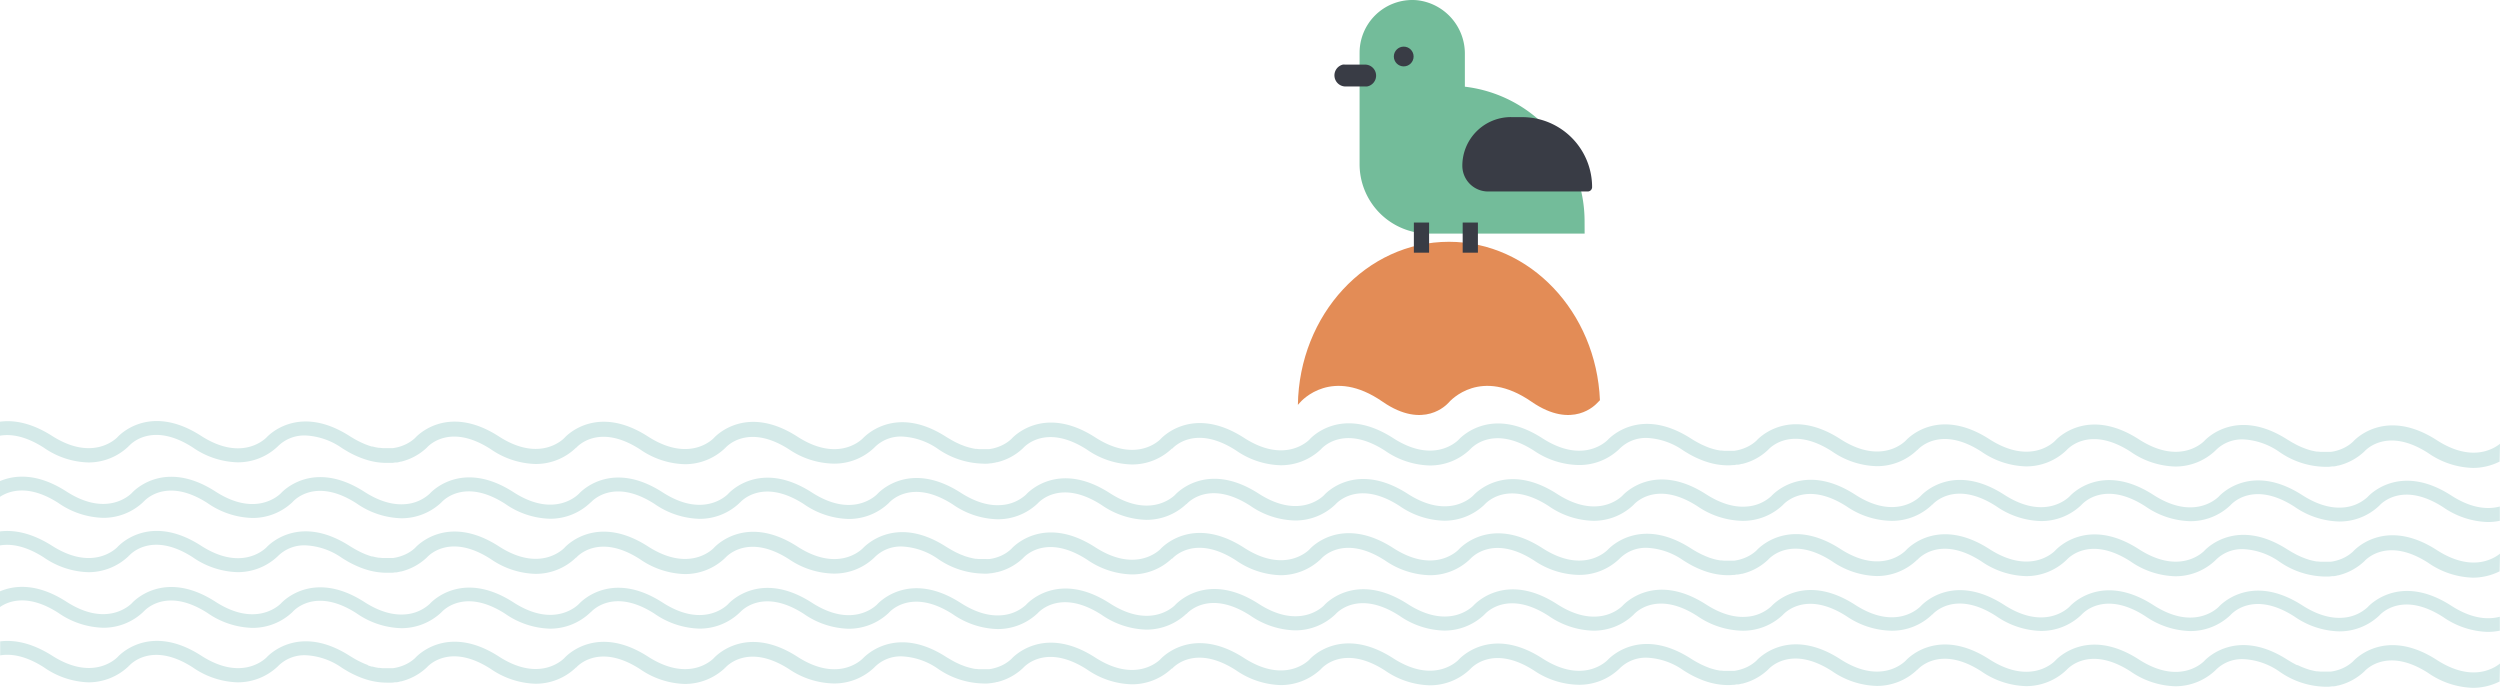 <svg id="Layer_1" data-name="Layer 1" xmlns="http://www.w3.org/2000/svg" viewBox="0 0 571.57 158.01"><defs><style>.cls-1{fill:#e38c56;}.cls-2{fill:#73bc9a;}.cls-3{fill:#393c45;}.cls-4{fill:#d5eae9;}</style></defs><title>bird</title><path class="cls-1" d="M297.11,92.14h0c.54-.64,7.46-8.3,19-.29,9.43,6.51,14.74.55,15,.29h0c.55-.64,7.47-8.3,19.05-.29,9.43,6.51,14.74.55,15,.29h0c.2-.22.41-.44.63-.64-.84-20.16-16-36.22-34.52-36.22-18.87,0-34.22,16.63-34.54,37.29Z"/><path class="cls-2" d="M362.29,53.41H326.7a15.87,15.87,0,0,1-15.86-15.86V12.05A12.06,12.06,0,0,1,322.91,0a11.27,11.27,0,0,1,1.16.06,12.28,12.28,0,0,1,10.84,12.26v7.5a31,31,0,0,1,27.37,30.92Z"/><path class="cls-3" d="M345.46,26.78H348a16,16,0,0,1,16,16h0a1,1,0,0,1-1,1H340.22a5.89,5.89,0,0,1-5.89-5.89h0a11.12,11.12,0,0,1,11.11-11.12Z"/><circle class="cls-3" cx="320.93" cy="12.92" r="2.26"/><path class="cls-3" d="M312.05,19.77H307.5a2.54,2.54,0,0,1-.49-5,2,2,0,0,1,.49,0h4.55a2.52,2.52,0,0,1,.49,5A4,4,0,0,1,312.05,19.77Z"/><rect class="cls-3" x="323.25" y="50.88" width="3.48" height="6.89"/><rect class="cls-3" x="334.41" y="50.88" width="3.48" height="6.89"/><path class="cls-4" d="M13.35,115a18.74,18.74,0,0,0,10.22,3.39,13.19,13.19,0,0,0,9.24-3.67l-.38-.31.4.3c.21-.24,5.11-5.81,14.63.32a18.74,18.74,0,0,0,10.22,3.39,13.19,13.19,0,0,0,9.21-3.64h0c.21-.24,5.1-5.82,14.63.31a18.73,18.73,0,0,0,10.22,3.4,13.25,13.25,0,0,0,9.19-3.64h0c.51-.56,5.39-5.57,14.6.36a18.63,18.63,0,0,0,10.21,3.39,13.26,13.26,0,0,0,9.26-3.7l-.38-.31.42.32c.21-.24,5.1-5.82,14.63.32a18.85,18.85,0,0,0,10.22,3.39,13.15,13.15,0,0,0,9.24-3.68l-.38-.31.4.31c.21-.25,5.11-5.82,14.63.31a18.73,18.73,0,0,0,10.22,3.4,13.23,13.23,0,0,0,9.2-3.64h0c.21-.24,5.11-5.81,14.64.32a18.63,18.63,0,0,0,10.21,3.39,13.18,13.18,0,0,0,9.2-3.63h0c.51-.56,5.39-5.56,14.59.36a18.76,18.76,0,0,0,10.22,3.4,13.24,13.24,0,0,0,9.17-3.61h.06c.62-.68,5.49-5.45,14.56.39A18.66,18.66,0,0,0,296.07,119a13.23,13.23,0,0,0,9.23-3.66h0c.22-.25,5.11-5.82,14.64.31a18.73,18.73,0,0,0,10.22,3.4,13.26,13.26,0,0,0,9.24-3.68l-.38-.31.39.3c.22-.24,5.12-5.81,14.64.32a18.63,18.63,0,0,0,10.21,3.39,13.19,13.19,0,0,0,9.21-3.64h0c.21-.24,5.11-5.82,14.63.32a18.8,18.8,0,0,0,10.33,3.33,13.23,13.23,0,0,0,9.2-3.64h0c.51-.56,5.39-5.57,14.59.36a18.65,18.65,0,0,0,10.26,3.28,13.2,13.2,0,0,0,9.24-3.67l-.38-.31.42.32c.21-.24,5.11-5.82,14.63.32a18.74,18.74,0,0,0,10.22,3.39,13.2,13.2,0,0,0,9.24-3.67l-.38-.32.4.31c.21-.25,5.11-5.82,14.63.32a18.85,18.85,0,0,0,10.22,3.39,13.23,13.23,0,0,0,9.21-3.64h0c.22-.24,5.11-5.81,14.64.32a18.66,18.66,0,0,0,10.22,3.39,13.15,13.15,0,0,0,9.19-3.63h0c.51-.57,5.39-5.57,14.6.36a18.79,18.79,0,0,0,10.21,3.39,13.27,13.27,0,0,0,2.74-.28v-3.27c-2.55.68-6.28.59-11.06-2.49-12.06-7.79-19.09.23-19.16.31h0a9.28,9.28,0,0,1-5.69,2.41h0c-2.39.18-5.47-.41-9.21-2.8-12.06-7.78-19.08.24-19.15.32h0c-.84.81-6.07,5.3-14.91-.39-12.06-7.78-19.09.23-19.16.31h0c-.66.66-5.92,5.46-14.95-.35-11.48-7.4-18.39-.51-19.09.25h0c-.23.24-5.56,5.82-15-.28-12.07-7.78-19.09.24-19.16.32h0a9.29,9.29,0,0,1-5.69,2.4h0c-2.39.19-5.48-.4-9.21-2.79-12.07-7.78-19.09.23-19.16.31h0c-.83.82-6.06,5.3-14.91-.39-12.06-7.78-19.08.24-19.16.32h0c-.66.67-5.93,5.47-15-.35-12-7.72-19,.11-19.15.31-.74.74-6,5.39-14.93-.36-12.07-7.78-19.09.24-19.16.32h0c-.94.9-6.15,5.19-14.87-.43-12.07-7.78-19.09.24-19.16.32h0a9.24,9.24,0,0,1-5.69,2.4h0c-2.39.19-5.47-.4-9.21-2.79-12.07-7.78-19.09.24-19.16.32h0c-.83.81-6.06,5.3-14.9-.4-12.07-7.77-19.09.24-19.16.32h0c-.66.67-5.92,5.47-14.95-.34-11.48-7.41-18.39-.51-19.1.24h0c-.22.24-5.55,5.81-15-.28-12.06-7.78-19.09.24-19.16.32h0a9.28,9.28,0,0,1-5.69,2.41h0c-2.39.18-5.47-.4-9.21-2.8-12.06-7.77-19.08.24-19.15.32h0c-.83.81-6.07,5.3-14.91-.39-12.06-7.78-19.09.24-19.16.32h0c-.66.66-5.92,5.47-14.95-.35-6.8-4.38-12-3.75-15.25-2.35v3.6C2,112.25,6.49,110.59,13.35,115Z"/><path class="cls-4" d="M571.57,126.58c-1.64,1.31-6.63,4.22-14.43-.81-12.07-7.78-19.09.24-19.16.32h0a8.61,8.61,0,0,1-2.32,1.54h0a10,10,0,0,1-2.78.8h-.12l-.52,0h-1.72l-.59-.06h-.27l-.5-.09-.31-.07a5.29,5.29,0,0,1-.54-.13l-.29-.07-.82-.27-.21-.08-.67-.26-.35-.15-.58-.27-.37-.18-.62-.34-.34-.18-1-.6c-11.69-7.54-18.65-.25-19.13.29h0c-.83.81-6.06,5.3-14.91-.4-12.06-7.77-19.08.24-19.16.32h0c-.66.67-5.93,5.47-15-.34-11.48-7.41-18.39-.52-19.09.24h0c-.22.24-5.56,5.81-15-.28-12.07-7.78-19.09.24-19.16.32h0a8.33,8.33,0,0,1-2.31,1.54h0a9.65,9.65,0,0,1-2.78.81h-2.39l-.58-.06h-.28l-.5-.09-.31-.06-.54-.13-.28-.08c-.27-.08-.55-.16-.83-.26l-.21-.08-.67-.27-.34-.15-.58-.26-.37-.19-.63-.33-.33-.19c-.33-.18-.65-.38-1-.6-11.69-7.54-18.64-.24-19.13.29h0c-.83.81-6.06,5.3-14.9-.39-12.07-7.78-19.09.24-19.16.32h0c-.66.66-5.92,5.47-14.95-.35-12-7.72-19,.1-19.15.31-.74.74-6,5.39-14.94-.37-12.06-7.78-19.09.24-19.16.32h0c-.93.9-6.15,5.19-14.87-.43-12.06-7.78-19.09.24-19.16.32h0A8.33,8.33,0,0,1,229,127h0a9.65,9.65,0,0,1-2.78.81H226a4.34,4.34,0,0,1-.51,0H223.8l-.58-.06H223l-.51-.09-.3-.07-.54-.13-.29-.08c-.27-.08-.55-.16-.83-.26l-.2-.08-.68-.26-.34-.15-.58-.27-.37-.18-.63-.34-.33-.19-1-.59c-12-7.77-19,.2-19.15.31-.83.82-6.07,5.3-14.91-.39-12.06-7.78-19.09.24-19.16.32h0c-.66.67-5.92,5.47-15-.35-11.48-7.4-18.39-.51-19.09.25h0c-.22.25-5.56,5.82-15-.27-12.07-7.79-19.09.23-19.16.31h0a8.38,8.38,0,0,1-2.32,1.54h0a10,10,0,0,1-2.78.8H87.42l-.59-.07h-.27l-.5-.09-.31-.06-.54-.14-.21,0c-.28-.08-.55-.17-.83-.27l-.21-.08c-.22-.08-.45-.16-.67-.26l-.35-.15-.58-.27L82,126c-.21-.1-.42-.22-.63-.33l-.34-.19c-.32-.19-.65-.38-1-.6-11.69-7.54-18.64-.25-19.13.29h0c-.83.81-6.06,5.3-14.91-.39-12.06-7.78-19.08.23-19.15.31h0c-.66.66-5.93,5.47-15-.35-4.76-3-8.76-3.63-11.84-3.24v3.2c2.4-.41,5.73,0,10,2.73a18.83,18.83,0,0,0,10.22,3.39,13.31,13.31,0,0,0,9.22-3.71l-.38-.32.4.31c.21-.25,5.11-5.82,14.63.32a18.83,18.83,0,0,0,10.22,3.39,13.28,13.28,0,0,0,9.2-3.64h0A8.52,8.52,0,0,1,70,124.69a15.74,15.74,0,0,1,8.18,2.87c.49.32,1,.61,1.45.88a24.89,24.89,0,0,0,2.76,1.31c.45.17.88.33,1.31.46a15.92,15.92,0,0,0,4.7.74h1.15a3.12,3.12,0,0,0,.73-.09h.37c.3-.05.6-.11.9-.19h.12a13.17,13.17,0,0,0,5.93-3.22h0c.51-.57,5.39-5.57,14.59.36a18.85,18.85,0,0,0,10.22,3.39,13.24,13.24,0,0,0,9.24-3.68l-.38-.3.42.32c.21-.25,5.11-5.82,14.63.31a18.92,18.92,0,0,0,10.22,3.4,13.26,13.26,0,0,0,9.24-3.68l-.38-.31.4.3c.21-.24,5.11-5.81,14.63.32a18.8,18.8,0,0,0,10.23,3.26,13.24,13.24,0,0,0,9.21-3.64h0a8.45,8.45,0,0,1,6.44-2.55,15.69,15.69,0,0,1,8.19,2.87,18.84,18.84,0,0,0,10.23,3.32,8.7,8.7,0,0,0,1.14,0l.74-.09c.25,0,.24,0,.36-.06a4.08,4.08,0,0,0,.91-.18H228a13,13,0,0,0,5.92-3.23h0c.51-.56,5.39-5.57,14.6.36a18.79,18.79,0,0,0,10.21,3.39,13.19,13.19,0,0,0,9.17-3.61H268c.63-.67,5.5-5.45,14.57.39a18.8,18.8,0,0,0,10.21,3.4A13.37,13.37,0,0,0,302,127.8h0c.21-.24,5.11-5.81,14.63.32a18.83,18.83,0,0,0,10.22,3.39,13.2,13.2,0,0,0,9.24-3.67l-.38-.31.4.3c.21-.24,5.11-5.82,14.63.32A18.81,18.81,0,0,0,361,131.44a13.23,13.23,0,0,0,9.2-3.64h0a8.49,8.49,0,0,1,6.45-2.55,15.8,15.8,0,0,1,8.19,2.86c.49.32,1,.61,1.45.88a21.76,21.76,0,0,0,2.76,1.31c.44.18.88.33,1.3.46a15.93,15.93,0,0,0,4.7.75,11.07,11.07,0,0,0,1.15-.06,2,2,0,0,0,.73-.09h.37c.31-.05.6-.11.9-.18h.13a13,13,0,0,0,5.92-3.23h0c.51-.56,5.39-5.57,14.59.36a18.83,18.83,0,0,0,10.22,3.39A13.25,13.25,0,0,0,438.3,128l-.37-.31.41.32c.22-.24,5.11-5.82,14.64.32a18.83,18.83,0,0,0,10.22,3.39,13.26,13.26,0,0,0,9.24-3.68l-.38-.31.39.31c.22-.25,5.12-5.82,14.64.31a18.8,18.8,0,0,0,10.21,3.4,13.25,13.25,0,0,0,9.21-3.65h0a8.45,8.45,0,0,1,6.44-2.55,15.72,15.72,0,0,1,8.19,2.87,18.83,18.83,0,0,0,10.22,3.39h1.15l.73-.09h.37a4.13,4.13,0,0,0,.9-.19h.12a13.17,13.17,0,0,0,5.93-3.22h0c.51-.56,5.39-5.56,14.59.36a18.81,18.81,0,0,0,10.22,3.4,13.66,13.66,0,0,0,6.11-1.45Z"/><path class="cls-4" d="M13.35,140.13a18.83,18.83,0,0,0,10.22,3.39,13.19,13.19,0,0,0,9.24-3.67l-.38-.31.4.3c.21-.24,5.11-5.81,14.63.32a18.83,18.83,0,0,0,10.22,3.39,13.19,13.19,0,0,0,9.21-3.64h0c.21-.24,5.1-5.82,14.63.31a18.73,18.73,0,0,0,10.22,3.4,13.3,13.3,0,0,0,9.19-3.64h0c.51-.56,5.39-5.57,14.6.36a18.79,18.79,0,0,0,10.21,3.39A13.26,13.26,0,0,0,135,140l-.38-.31.42.32c.21-.24,5.1-5.82,14.63.32a18.85,18.85,0,0,0,10.22,3.39,13.24,13.24,0,0,0,9.24-3.68l-.38-.31.4.31c.21-.25,5.11-5.82,14.63.31a18.73,18.73,0,0,0,10.22,3.4,13.28,13.28,0,0,0,9.2-3.64h0c.21-.24,5.11-5.81,14.64.32a18.79,18.79,0,0,0,10.21,3.39,13.27,13.27,0,0,0,9.2-3.63h0c.51-.56,5.39-5.56,14.59.36a18.84,18.84,0,0,0,10.22,3.4,13.33,13.33,0,0,0,9.17-3.61h.06c.62-.68,5.49-5.45,14.56.39a18.83,18.83,0,0,0,10.22,3.39,13.28,13.28,0,0,0,9.23-3.66h0c.22-.25,5.11-5.82,14.64.31a18.73,18.73,0,0,0,10.22,3.4,13.26,13.26,0,0,0,9.24-3.68l-.38-.31.39.3c.22-.24,5.12-5.81,14.64.32a18.79,18.79,0,0,0,10.21,3.39,13.19,13.19,0,0,0,9.21-3.64h0c.21-.24,5.11-5.82,14.63.32a18.8,18.8,0,0,0,10.33,3.33,13.23,13.23,0,0,0,9.2-3.64h0c.51-.56,5.39-5.57,14.59.36a18.81,18.81,0,0,0,10.26,3.28,13.2,13.2,0,0,0,9.24-3.67l-.38-.31.42.32c.21-.24,5.11-5.82,14.63.32a18.83,18.83,0,0,0,10.22,3.39,13.25,13.25,0,0,0,9.24-3.67l-.38-.32.4.31c.21-.25,5.11-5.82,14.63.32a18.85,18.85,0,0,0,10.22,3.39,13.27,13.27,0,0,0,9.21-3.64h0c.22-.24,5.11-5.81,14.64.32a18.74,18.74,0,0,0,10.22,3.39,13.24,13.24,0,0,0,9.19-3.63h0c.51-.57,5.39-5.57,14.6.36a18.79,18.79,0,0,0,10.21,3.39,14,14,0,0,0,2.74-.28V141c-2.55.68-6.28.59-11.06-2.49-12.06-7.79-19.09.23-19.16.31h0a9.28,9.28,0,0,1-5.69,2.41h0c-2.39.18-5.47-.41-9.21-2.8-12.06-7.78-19.08.24-19.15.32h0c-.84.81-6.07,5.3-14.91-.39-12.06-7.78-19.09.23-19.16.31h0c-.66.66-5.92,5.46-14.95-.35-11.48-7.4-18.39-.51-19.09.25h0c-.23.24-5.56,5.82-15-.28-12.07-7.78-19.09.24-19.16.32h0a9.35,9.35,0,0,1-5.69,2.4h0c-2.39.19-5.48-.4-9.21-2.79-12.07-7.78-19.09.23-19.16.31h0c-.83.82-6.06,5.3-14.91-.39-12.06-7.78-19.08.24-19.16.32h0c-.66.67-5.93,5.47-15-.35-12-7.72-19,.11-19.15.31-.74.74-6,5.39-14.93-.36-12.07-7.78-19.09.24-19.16.32h0c-.94.9-6.15,5.19-14.87-.43-12.07-7.78-19.09.24-19.16.32h0a9.29,9.29,0,0,1-5.69,2.4h0c-2.39.19-5.47-.4-9.21-2.79-12.07-7.78-19.09.24-19.16.32h0c-.83.81-6.06,5.3-14.9-.4-12.07-7.77-19.09.24-19.16.32h0c-.66.67-5.92,5.47-14.95-.34-11.48-7.41-18.39-.51-19.1.24h0c-.22.24-5.55,5.81-15-.28-12.06-7.78-19.09.24-19.16.32h0a9.28,9.28,0,0,1-5.69,2.41h0c-2.39.18-5.47-.4-9.21-2.8-12.06-7.77-19.08.24-19.15.32h0c-.83.81-6.07,5.3-14.91-.39-12.06-7.78-19.09.24-19.16.32h0c-.66.66-5.92,5.47-14.95-.35-6.8-4.38-12-3.75-15.25-2.35v3.6C2,137.37,6.49,135.71,13.35,140.13Z"/><path class="cls-4" d="M571.57,151.7c-1.64,1.31-6.63,4.22-14.43-.81-12.07-7.78-19.09.24-19.16.32h0a8.85,8.85,0,0,1-2.32,1.54h0a10,10,0,0,1-2.78.8h-.12l-.52,0h-1.72l-.59-.06h-.27l-.5-.09-.31-.07-.54-.13-.29-.07-.82-.27-.21-.08-.67-.26-.35-.15-.58-.27L525,152l-.62-.34-.34-.18-1-.6c-11.69-7.54-18.65-.25-19.13.29h0c-.83.81-6.06,5.3-14.91-.4-12.06-7.77-19.08.24-19.16.32h0c-.66.67-5.93,5.47-15-.34-11.48-7.41-18.39-.52-19.09.24h0c-.22.24-5.56,5.81-15-.28-12.07-7.78-19.09.24-19.16.32h0a8.79,8.79,0,0,1-2.31,1.54h0a10.33,10.33,0,0,1-2.78.81h-2.39l-.58-.06h-.28l-.5-.09-.31-.06-.54-.13-.28-.08c-.27-.08-.55-.16-.83-.26l-.21-.08-.67-.27-.34-.15-.58-.26-.37-.19-.63-.33-.33-.19c-.33-.18-.65-.38-1-.6-11.69-7.54-18.64-.24-19.13.29h0c-.83.81-6.06,5.3-14.9-.39-12.07-7.78-19.09.24-19.16.32h0c-.66.66-5.92,5.47-14.95-.35-12-7.72-19,.1-19.15.31-.74.74-6,5.39-14.94-.37-12.06-7.78-19.09.24-19.16.32h0c-.93.9-6.15,5.19-14.87-.43-12.06-7.78-19.09.24-19.16.32h0a8.79,8.79,0,0,1-2.31,1.54h0a10.33,10.33,0,0,1-2.78.81H223.8l-.58-.06H223l-.51-.09-.3-.07-.54-.13-.29-.08c-.27-.08-.55-.16-.83-.26l-.2-.08-.68-.26-.34-.15-.58-.27-.37-.18-.63-.34-.33-.19-1-.59c-12-7.77-19,.2-19.15.31-.83.82-6.07,5.3-14.91-.39-12.06-7.78-19.09.24-19.16.32h0c-.66.67-5.92,5.47-15-.35-11.48-7.4-18.39-.51-19.09.25h0c-.22.25-5.56,5.82-15-.27-12.07-7.79-19.09.23-19.16.31h0a8.61,8.61,0,0,1-2.32,1.54h0a10,10,0,0,1-2.78.8H87.42l-.59-.07h-.27l-.5-.09-.31-.06-.54-.14-.21,0c-.28-.08-.55-.17-.83-.27L84,152c-.22-.08-.45-.16-.67-.26l-.35-.15-.58-.27-.36-.18c-.21-.1-.42-.22-.63-.33l-.34-.19-1-.6c-11.69-7.54-18.64-.25-19.13.29h0c-.83.81-6.06,5.3-14.91-.39-12.06-7.78-19.08.23-19.15.31h0c-.66.66-5.93,5.47-15-.35-4.76-3-8.76-3.63-11.84-3.24v3.2c2.4-.41,5.73,0,10,2.73A18.83,18.83,0,0,0,20.22,156a13.31,13.31,0,0,0,9.22-3.71l-.38-.32.4.31c.21-.25,5.11-5.82,14.63.32A18.91,18.91,0,0,0,54.31,156a13.32,13.32,0,0,0,9.2-3.64h0A8.48,8.48,0,0,1,70,149.81a15.66,15.66,0,0,1,8.18,2.87c.49.32,1,.61,1.45.88a24.89,24.89,0,0,0,2.76,1.31c.45.17.88.33,1.31.46a15.92,15.92,0,0,0,4.7.74h1.15a3.12,3.12,0,0,0,.73-.09h.37c.3,0,.6-.11.9-.19h.12a13.17,13.17,0,0,0,5.93-3.22h0c.51-.57,5.39-5.57,14.59.36a19,19,0,0,0,10.22,3.39,13.24,13.24,0,0,0,9.24-3.68l-.38-.3.42.32c.21-.25,5.11-5.82,14.63.31a18.92,18.92,0,0,0,10.22,3.4,13.35,13.35,0,0,0,9.24-3.68l-.38-.31.4.3c.21-.24,5.11-5.81,14.63.32a18.88,18.88,0,0,0,10.23,3.26,13.24,13.24,0,0,0,9.21-3.64h0a8.38,8.38,0,0,1,6.44-2.55,15.6,15.6,0,0,1,8.19,2.87,18.92,18.92,0,0,0,10.23,3.32,8.7,8.7,0,0,0,1.14,0l.74-.09c.25,0,.24,0,.36-.06a4.08,4.08,0,0,0,.91-.18H228a13.1,13.1,0,0,0,5.92-3.23h0c.51-.56,5.39-5.57,14.6.36a18.79,18.79,0,0,0,10.21,3.39,13.24,13.24,0,0,0,9.17-3.61H268c.63-.67,5.5-5.45,14.57.39a18.89,18.89,0,0,0,10.21,3.4,13.37,13.37,0,0,0,9.23-3.66h0c.21-.24,5.11-5.81,14.63.32a18.83,18.83,0,0,0,10.22,3.39,13.29,13.29,0,0,0,9.24-3.67l-.38-.31.4.3c.21-.24,5.11-5.82,14.63.32A18.81,18.81,0,0,0,361,156.56a13.28,13.28,0,0,0,9.2-3.64h0a8.49,8.49,0,0,1,6.45-2.55,15.62,15.62,0,0,1,8.19,2.86c.49.32,1,.61,1.45.88a24.89,24.89,0,0,0,2.76,1.31c.44.18.88.33,1.3.46a16.26,16.26,0,0,0,4.7.75,11.07,11.07,0,0,0,1.15-.06,2,2,0,0,0,.73-.09h.37c.31,0,.6-.11.9-.18h.13a13.1,13.1,0,0,0,5.92-3.23h0c.51-.56,5.39-5.57,14.59.36a18.83,18.83,0,0,0,10.22,3.39,13.29,13.29,0,0,0,9.24-3.67l-.37-.31.41.32c.22-.24,5.11-5.82,14.64.32a18.91,18.91,0,0,0,10.22,3.39,13.35,13.35,0,0,0,9.24-3.68l-.38-.31.39.31c.22-.25,5.12-5.82,14.64.31a18.89,18.89,0,0,0,10.21,3.4,13.34,13.34,0,0,0,9.21-3.65h0A8.45,8.45,0,0,1,513,150.7a15.72,15.72,0,0,1,8.19,2.87A18.83,18.83,0,0,0,531.36,157h1.15l.73-.09h.37a4.13,4.13,0,0,0,.9-.19h.12a13.17,13.17,0,0,0,5.93-3.22h0c.51-.56,5.39-5.56,14.59.36a18.89,18.89,0,0,0,10.22,3.4,13.66,13.66,0,0,0,6.11-1.45Z"/><path class="cls-4" d="M571.57,101.46c-1.64,1.31-6.63,4.22-14.43-.81-12.07-7.78-19.09.24-19.16.32h0a8.38,8.38,0,0,1-2.32,1.54h0a9.33,9.33,0,0,1-2.78.8h-.12l-.52,0h-1.72l-.59-.06h-.27l-.5-.09-.31-.07a3.53,3.53,0,0,1-.54-.13l-.29-.07-.82-.27-.21-.08-.67-.26-.35-.15-.58-.27-.37-.18-.62-.34-.34-.18-1-.6c-11.69-7.54-18.65-.25-19.13.29h0c-.83.81-6.06,5.3-14.91-.4-12.06-7.77-19.08.24-19.16.32h0c-.66.67-5.93,5.47-15-.34-11.48-7.41-18.39-.52-19.09.24h0c-.22.24-5.56,5.81-15-.28-12.07-7.78-19.09.24-19.16.32h0a8.33,8.33,0,0,1-2.31,1.54h0a9.65,9.65,0,0,1-2.78.81h-2.39l-.58-.06h-.28l-.5-.09-.31-.06-.54-.13-.28-.08c-.27-.08-.55-.16-.83-.26l-.21-.08-.67-.27-.34-.15-.58-.26-.37-.19-.63-.33-.33-.19c-.33-.18-.65-.38-1-.6-11.69-7.54-18.64-.24-19.13.29h0c-.83.81-6.06,5.3-14.9-.39-12.07-7.78-19.09.24-19.16.32h0c-.66.66-5.92,5.47-14.95-.35-12-7.72-19,.1-19.15.31-.74.74-6,5.39-14.94-.37-12.06-7.78-19.09.24-19.16.32h0c-.93.9-6.15,5.19-14.87-.43-12.06-7.78-19.09.24-19.16.32h0a8.33,8.33,0,0,1-2.31,1.54h0a9.65,9.65,0,0,1-2.78.81H223.8l-.58-.06H223l-.51-.09-.3-.07-.54-.13-.29-.08c-.27-.08-.55-.16-.83-.26l-.2-.08-.68-.26-.34-.15-.58-.27-.37-.18-.63-.34-.33-.19-1-.59c-12-7.77-19,.2-19.15.31-.83.82-6.07,5.3-14.91-.39-12.06-7.78-19.09.24-19.16.32h0c-.66.67-5.92,5.47-15-.35-11.48-7.4-18.39-.51-19.09.25h0c-.22.25-5.56,5.82-15-.27-12.07-7.79-19.09.23-19.16.31h0a8.38,8.38,0,0,1-2.32,1.54h0a9.33,9.33,0,0,1-2.78.8H87.42l-.59-.07h-.27l-.5-.09-.31-.06-.54-.14-.21,0c-.28-.08-.55-.17-.83-.27l-.21-.08c-.22-.08-.45-.16-.67-.26l-.35-.15-.58-.27-.36-.18c-.21-.1-.42-.22-.63-.33l-.34-.19c-.32-.19-.65-.38-1-.6-11.69-7.54-18.64-.25-19.13.29h0c-.83.81-6.06,5.3-14.91-.39-12.06-7.78-19.08.23-19.15.31h0c-.66.66-5.93,5.47-15-.35C7.08,96.6,3.08,96,0,96.41v3.2c2.4-.41,5.73,0,10,2.73a18.66,18.66,0,0,0,10.22,3.39A13.22,13.22,0,0,0,29.44,102l-.38-.32.4.31c.21-.25,5.11-5.82,14.63.32a18.83,18.83,0,0,0,10.22,3.39,13.23,13.23,0,0,0,9.2-3.64h0A8.55,8.55,0,0,1,70,99.57a15.83,15.83,0,0,1,8.18,2.87c.49.32,1,.61,1.45.88a21.76,21.76,0,0,0,2.76,1.31c.45.17.88.33,1.31.46a15.29,15.29,0,0,0,4.7.74h1.15a3.12,3.12,0,0,0,.73-.09h.37c.3,0,.6-.11.9-.19h.12a13,13,0,0,0,5.93-3.22h0c.51-.57,5.39-5.57,14.59.36a18.85,18.85,0,0,0,10.22,3.39,13.15,13.15,0,0,0,9.24-3.68l-.38-.3.42.32c.21-.25,5.11-5.82,14.63.31a18.76,18.76,0,0,0,10.22,3.4,13.26,13.26,0,0,0,9.24-3.68l-.38-.31.4.3c.21-.24,5.11-5.81,14.63.32A18.8,18.8,0,0,0,190.66,106a13.19,13.19,0,0,0,9.21-3.64h0a8.45,8.45,0,0,1,6.44-2.55,15.69,15.69,0,0,1,8.19,2.87A18.84,18.84,0,0,0,224.73,106a8.7,8.7,0,0,0,1.14,0l.74-.09c.25,0,.24,0,.36-.06a4.08,4.08,0,0,0,.91-.18H228a12.91,12.91,0,0,0,5.92-3.23h0c.51-.56,5.39-5.57,14.6.36a18.71,18.71,0,0,0,10.21,3.39,13.15,13.15,0,0,0,9.17-3.61H268c.63-.67,5.5-5.45,14.57.39a18.72,18.72,0,0,0,10.21,3.4,13.28,13.28,0,0,0,9.23-3.66h0c.21-.24,5.11-5.81,14.63.32a18.74,18.74,0,0,0,10.22,3.39,13.2,13.2,0,0,0,9.24-3.67l-.38-.31.4.3c.21-.24,5.11-5.82,14.63.32A18.73,18.73,0,0,0,361,106.32a13.23,13.23,0,0,0,9.2-3.64h0a8.52,8.52,0,0,1,6.45-2.55,15.8,15.8,0,0,1,8.19,2.86c.49.32,1,.61,1.45.88a21.76,21.76,0,0,0,2.76,1.31c.44.18.88.33,1.3.46a15.61,15.61,0,0,0,4.7.75,11.07,11.07,0,0,0,1.15-.06,2,2,0,0,0,.73-.09h.37c.31,0,.6-.11.9-.18h.13a12.91,12.91,0,0,0,5.92-3.23h0c.51-.56,5.39-5.57,14.59.36a18.74,18.74,0,0,0,10.22,3.39,13.2,13.2,0,0,0,9.24-3.67l-.37-.31.41.32c.22-.24,5.11-5.82,14.64.32a18.83,18.83,0,0,0,10.22,3.39,13.26,13.26,0,0,0,9.24-3.68l-.38-.31.39.31c.22-.25,5.12-5.82,14.64.31a18.72,18.72,0,0,0,10.21,3.4,13.25,13.25,0,0,0,9.21-3.65h0a8.49,8.49,0,0,1,6.44-2.55,15.81,15.81,0,0,1,8.19,2.87,18.74,18.74,0,0,0,10.22,3.39h1.15l.73-.09h.37a4.13,4.13,0,0,0,.9-.19h.12a13.17,13.17,0,0,0,5.93-3.22h0c.51-.56,5.39-5.56,14.59.36a18.73,18.73,0,0,0,10.22,3.4,13.53,13.53,0,0,0,6.11-1.45Z"/></svg>